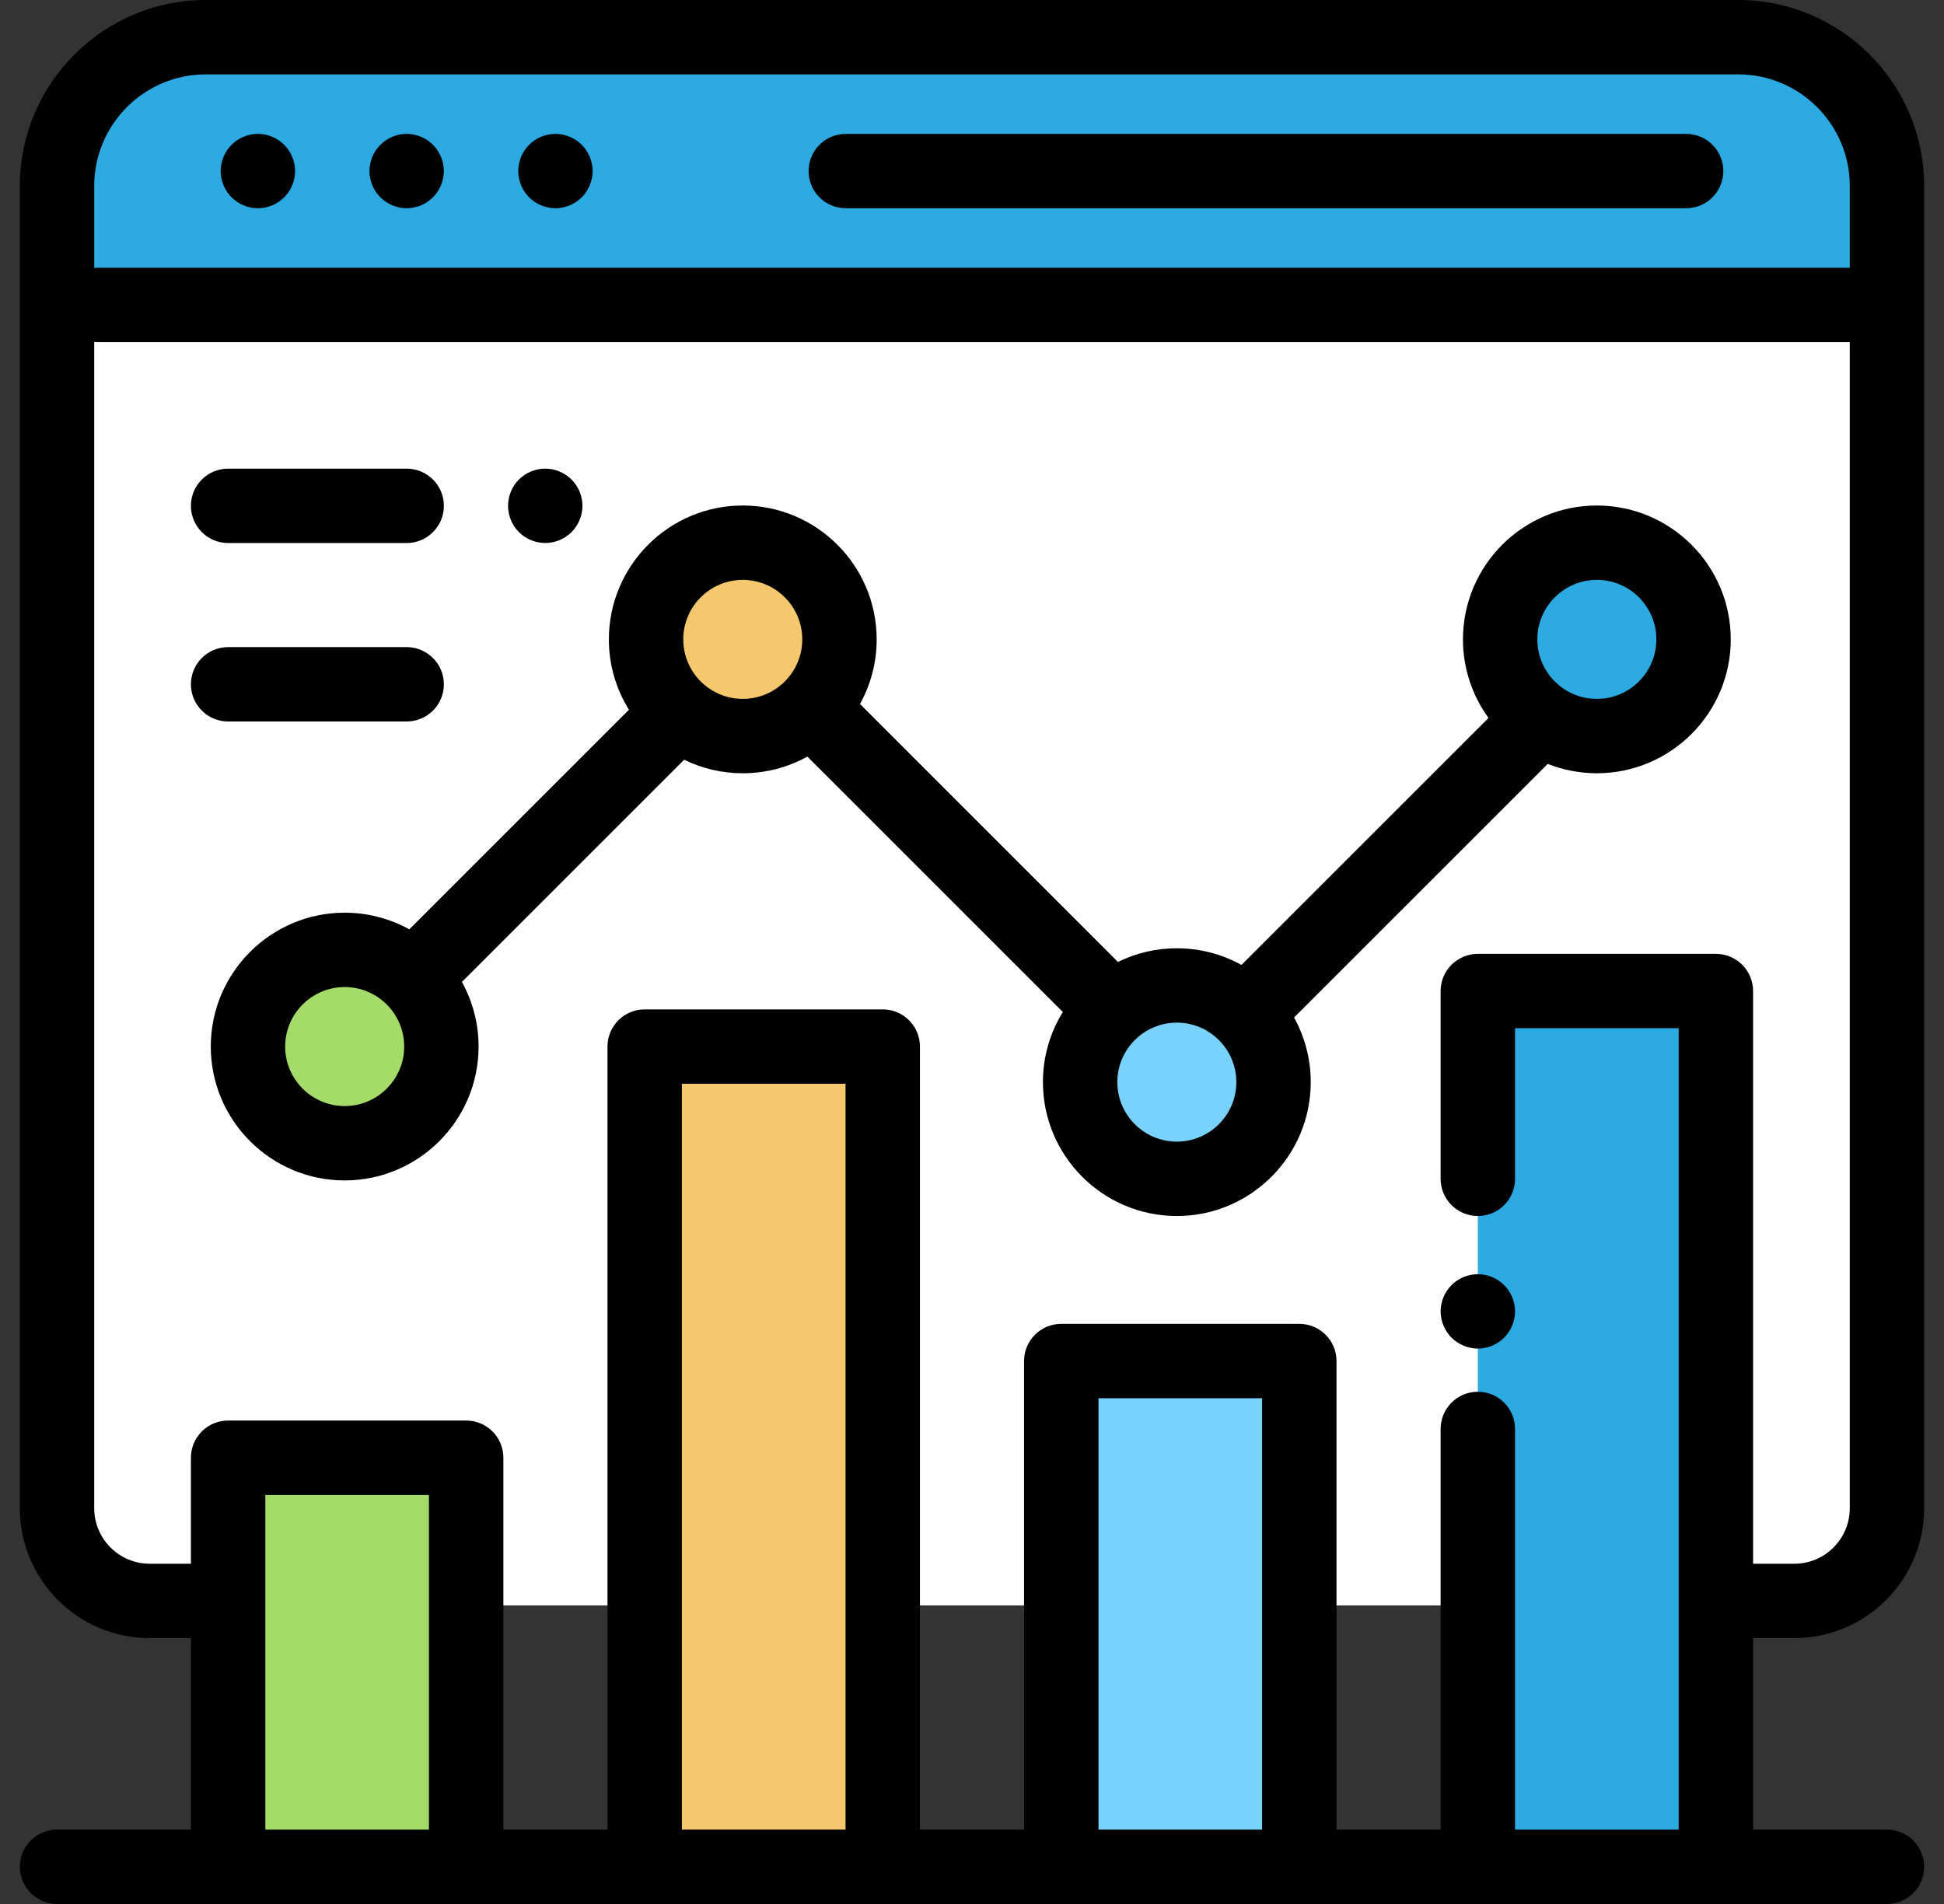 <svg width="49" height="48" viewBox="0 0 49 48" fill="none" xmlns="http://www.w3.org/2000/svg">
<rect x="0" y="0" width="49" height="48" fill="#333333" stroke="none"/>
<g id="Frame" clip-path="url(#clip0_201_2738)">
<g id="Group">
<path id="Vector" d="M8.188 40.473H5.188C3.116 40.473 1.438 38.794 1.438 36.723V4.688C1.438 2.616 3.116 0.938 5.188 0.938H43.812C45.883 0.938 47.562 2.616 47.562 4.688V36.723C47.562 38.794 45.883 40.473 43.812 40.473H8.188Z" fill="white"/>
<path id="Vector_2" d="M43.812 0.938H5.188C3.116 0.938 1.438 2.616 1.438 4.688V7.688H47.562V4.688C47.562 2.616 45.883 0.938 43.812 0.938Z" fill="#2CAAE2"/>
<path id="Vector_3" d="M5.75 36.75H11.75V47.062H5.75V36.75Z" fill="#A5DC69"/>
<path id="Vector_4" d="M26.75 34.312H32.75V47.062H26.75V34.312Z" fill="#78D2FA"/>
<path id="Vector_5" d="M16.25 26.384H22.25V47.062H16.25V26.384Z" fill="#F5C86E"/>
<path id="Vector_6" d="M37.25 24.984H43.25V47.062H37.25V24.984Z" fill="#2CAAE2"/>
<path id="Vector_7" d="M18.723 18.557C20.069 18.557 21.16 17.466 21.16 16.119C21.16 14.773 20.069 13.682 18.723 13.682C17.377 13.682 16.285 14.773 16.285 16.119C16.285 17.466 17.377 18.557 18.723 18.557Z" fill="#F5C86E"/>
<path id="Vector_8" d="M29.663 29.719C31.009 29.719 32.101 28.627 32.101 27.281C32.101 25.935 31.009 24.844 29.663 24.844C28.317 24.844 27.226 25.935 27.226 27.281C27.226 28.627 28.317 29.719 29.663 29.719Z" fill="#78D2FA"/>
<path id="Vector_9" d="M40.25 18.557C41.596 18.557 42.688 17.466 42.688 16.119C42.688 14.773 41.596 13.682 40.25 13.682C38.904 13.682 37.812 14.773 37.812 16.119C37.812 17.466 38.904 18.557 40.25 18.557Z" fill="#2CAAE2"/>
<path id="Vector_10" d="M8.688 28.822C10.035 28.822 11.126 27.73 11.126 26.384C11.126 25.038 10.035 23.947 8.688 23.947C7.342 23.947 6.251 25.038 6.251 26.384C6.251 27.73 7.342 28.822 8.688 28.822Z" fill="#A5DC69"/>
<path id="Vector_11" d="M45.227 41.297C47.032 41.297 48.5 39.829 48.5 38.023V4.688C48.5 2.103 46.397 0 43.812 0H5.188C2.603 0 0.5 2.103 0.5 4.688V38.023C0.5 39.829 1.968 41.297 3.773 41.297H4.812V46.125H1.438C0.92 46.125 0.5 46.545 0.5 47.062C0.5 47.58 0.92 48 1.438 48H47.562C48.08 48 48.5 47.58 48.5 47.062C48.5 46.545 48.08 46.125 47.562 46.125H44.188V41.297H45.227ZM5.188 1.875H43.812C45.363 1.875 46.625 3.137 46.625 4.688V6.75H2.469C2.437 6.75 2.406 6.752 2.375 6.755V4.688C2.375 3.137 3.637 1.875 5.188 1.875ZM6.688 46.125V37.688H10.812V46.125H6.688ZM17.188 46.125V27.322H21.312V46.125H17.188ZM27.688 46.125V35.25H31.812V46.125H27.688ZM38.188 46.125V36.023C38.188 35.506 37.768 35.086 37.25 35.086C36.732 35.086 36.312 35.506 36.312 36.023V46.125H33.688V34.312C33.688 33.795 33.268 33.375 32.75 33.375H26.75C26.232 33.375 25.812 33.795 25.812 34.312V46.125H23.188V26.384C23.188 25.867 22.768 25.447 22.25 25.447H16.25C15.732 25.447 15.312 25.867 15.312 26.384V46.125H12.688V36.75C12.688 36.232 12.268 35.812 11.75 35.812H5.75C5.232 35.812 4.812 36.232 4.812 36.75V39.422H3.773C3.002 39.422 2.375 38.795 2.375 38.023V8.62C2.406 8.623 2.437 8.625 2.469 8.625H46.625V38.023C46.625 38.795 45.998 39.422 45.227 39.422H44.188V24.984C44.188 24.467 43.768 24.047 43.25 24.047H37.25C36.732 24.047 36.312 24.467 36.312 24.984V29.719C36.312 30.236 36.732 30.656 37.25 30.656C37.768 30.656 38.188 30.236 38.188 29.719V25.922H42.312V46.125H38.188Z" fill="black"/>
<path id="Vector_12" d="M21.319 5.25H42.5C43.018 5.25 43.438 4.83 43.438 4.312C43.438 3.795 43.018 3.375 42.5 3.375H21.319C20.801 3.375 20.381 3.795 20.381 4.312C20.381 4.83 20.801 5.25 21.319 5.25ZM10.25 5.25C10.497 5.25 10.738 5.15 10.913 4.975C11.087 4.801 11.188 4.559 11.188 4.312C11.188 4.066 11.087 3.824 10.913 3.65C10.738 3.475 10.497 3.375 10.25 3.375C10.003 3.375 9.762 3.475 9.587 3.65C9.413 3.824 9.312 4.066 9.312 4.312C9.312 4.559 9.413 4.801 9.587 4.975C9.763 5.15 10.002 5.249 10.25 5.25ZM6.5 5.25C6.747 5.25 6.988 5.15 7.163 4.975C7.337 4.801 7.438 4.559 7.438 4.312C7.438 4.066 7.337 3.824 7.163 3.65C6.988 3.475 6.747 3.375 6.5 3.375C6.253 3.375 6.012 3.475 5.837 3.65C5.663 3.824 5.562 4.066 5.562 4.312C5.562 4.559 5.663 4.801 5.837 4.975C6.013 5.15 6.252 5.249 6.5 5.25ZM14 5.25C14.247 5.25 14.488 5.15 14.663 4.975C14.837 4.801 14.938 4.559 14.938 4.312C14.938 4.066 14.837 3.824 14.663 3.65C14.488 3.475 14.248 3.375 14 3.375C13.753 3.375 13.512 3.475 13.337 3.65C13.163 3.824 13.062 4.066 13.062 4.312C13.062 4.559 13.163 4.801 13.337 4.975C13.513 5.15 13.752 5.249 14 5.25ZM37.25 32.123C37.003 32.123 36.762 32.222 36.587 32.397C36.413 32.572 36.312 32.813 36.312 33.06C36.312 33.307 36.413 33.548 36.587 33.723C36.762 33.897 37.003 33.998 37.25 33.998C37.497 33.998 37.738 33.897 37.913 33.723C38.087 33.548 38.188 33.307 38.188 33.06C38.188 32.812 38.087 32.572 37.913 32.397C37.737 32.222 37.499 32.123 37.25 32.123ZM40.25 19.494C42.111 19.494 43.625 17.98 43.625 16.119C43.625 14.258 42.111 12.744 40.25 12.744C38.389 12.744 36.875 14.258 36.875 16.119C36.874 16.831 37.1 17.524 37.519 18.099L31.292 24.326C30.793 24.05 30.233 23.906 29.663 23.906C29.148 23.906 28.641 24.023 28.179 24.251L21.677 17.748C21.953 17.25 22.098 16.689 22.097 16.119C22.097 14.258 20.583 12.744 18.722 12.744C16.861 12.744 15.347 14.258 15.347 16.119C15.347 16.77 15.533 17.377 15.853 17.893L10.317 23.429C9.818 23.153 9.258 23.009 8.688 23.009C6.827 23.009 5.313 24.523 5.313 26.384C5.313 28.245 6.827 29.759 8.688 29.759C10.549 29.759 12.063 28.245 12.063 26.384C12.063 25.794 11.91 25.238 11.643 24.755L17.245 19.153C17.705 19.378 18.21 19.495 18.722 19.494C19.313 19.494 19.868 19.341 20.351 19.074L26.79 25.513C26.461 26.044 26.287 26.656 26.288 27.281C26.288 29.142 27.802 30.656 29.663 30.656C31.524 30.656 33.038 29.142 33.038 27.281C33.038 26.691 32.885 26.135 32.618 25.652L39.012 19.258C39.406 19.414 39.826 19.494 40.25 19.494ZM40.25 14.619C41.077 14.619 41.75 15.292 41.75 16.119C41.75 16.946 41.077 17.619 40.25 17.619C39.423 17.619 38.75 16.946 38.75 16.119C38.75 15.292 39.423 14.619 40.25 14.619ZM8.688 27.884C7.861 27.884 7.188 27.211 7.188 26.384C7.188 25.557 7.861 24.884 8.688 24.884C9.515 24.884 10.188 25.557 10.188 26.384C10.188 27.211 9.515 27.884 8.688 27.884ZM18.722 17.619C17.895 17.619 17.222 16.946 17.222 16.119C17.222 15.292 17.895 14.619 18.722 14.619C19.549 14.619 20.222 15.292 20.222 16.119C20.222 16.946 19.549 17.619 18.722 17.619ZM29.663 28.781C28.836 28.781 28.163 28.108 28.163 27.281C28.163 26.454 28.836 25.781 29.663 25.781C30.49 25.781 31.163 26.454 31.163 27.281C31.163 28.108 30.49 28.781 29.663 28.781ZM13.743 13.689C13.99 13.689 14.231 13.589 14.406 13.415C14.58 13.24 14.681 12.998 14.681 12.752C14.681 12.505 14.58 12.263 14.406 12.089C14.23 11.914 13.992 11.815 13.743 11.814C13.496 11.814 13.254 11.915 13.079 12.089C12.905 12.263 12.806 12.505 12.806 12.752C12.806 12.998 12.905 13.24 13.079 13.415C13.256 13.59 13.494 13.688 13.743 13.689ZM5.75 13.69H10.25C10.768 13.69 11.188 13.27 11.188 12.752C11.188 12.234 10.768 11.815 10.25 11.815H5.75C5.232 11.815 4.812 12.234 4.812 12.752C4.812 13.27 5.232 13.69 5.75 13.69ZM10.25 18.189C10.768 18.189 11.188 17.77 11.188 17.252C11.188 16.734 10.768 16.314 10.25 16.314H5.75C5.232 16.314 4.812 16.734 4.812 17.252C4.812 17.77 5.232 18.189 5.75 18.189H10.25Z" fill="black"/>
</g>
</g>
<defs>
<clipPath id="clip0_201_2738">
<rect width="48" height="48" fill="white" transform="translate(0.5)"/>
</clipPath>
</defs>
</svg>
